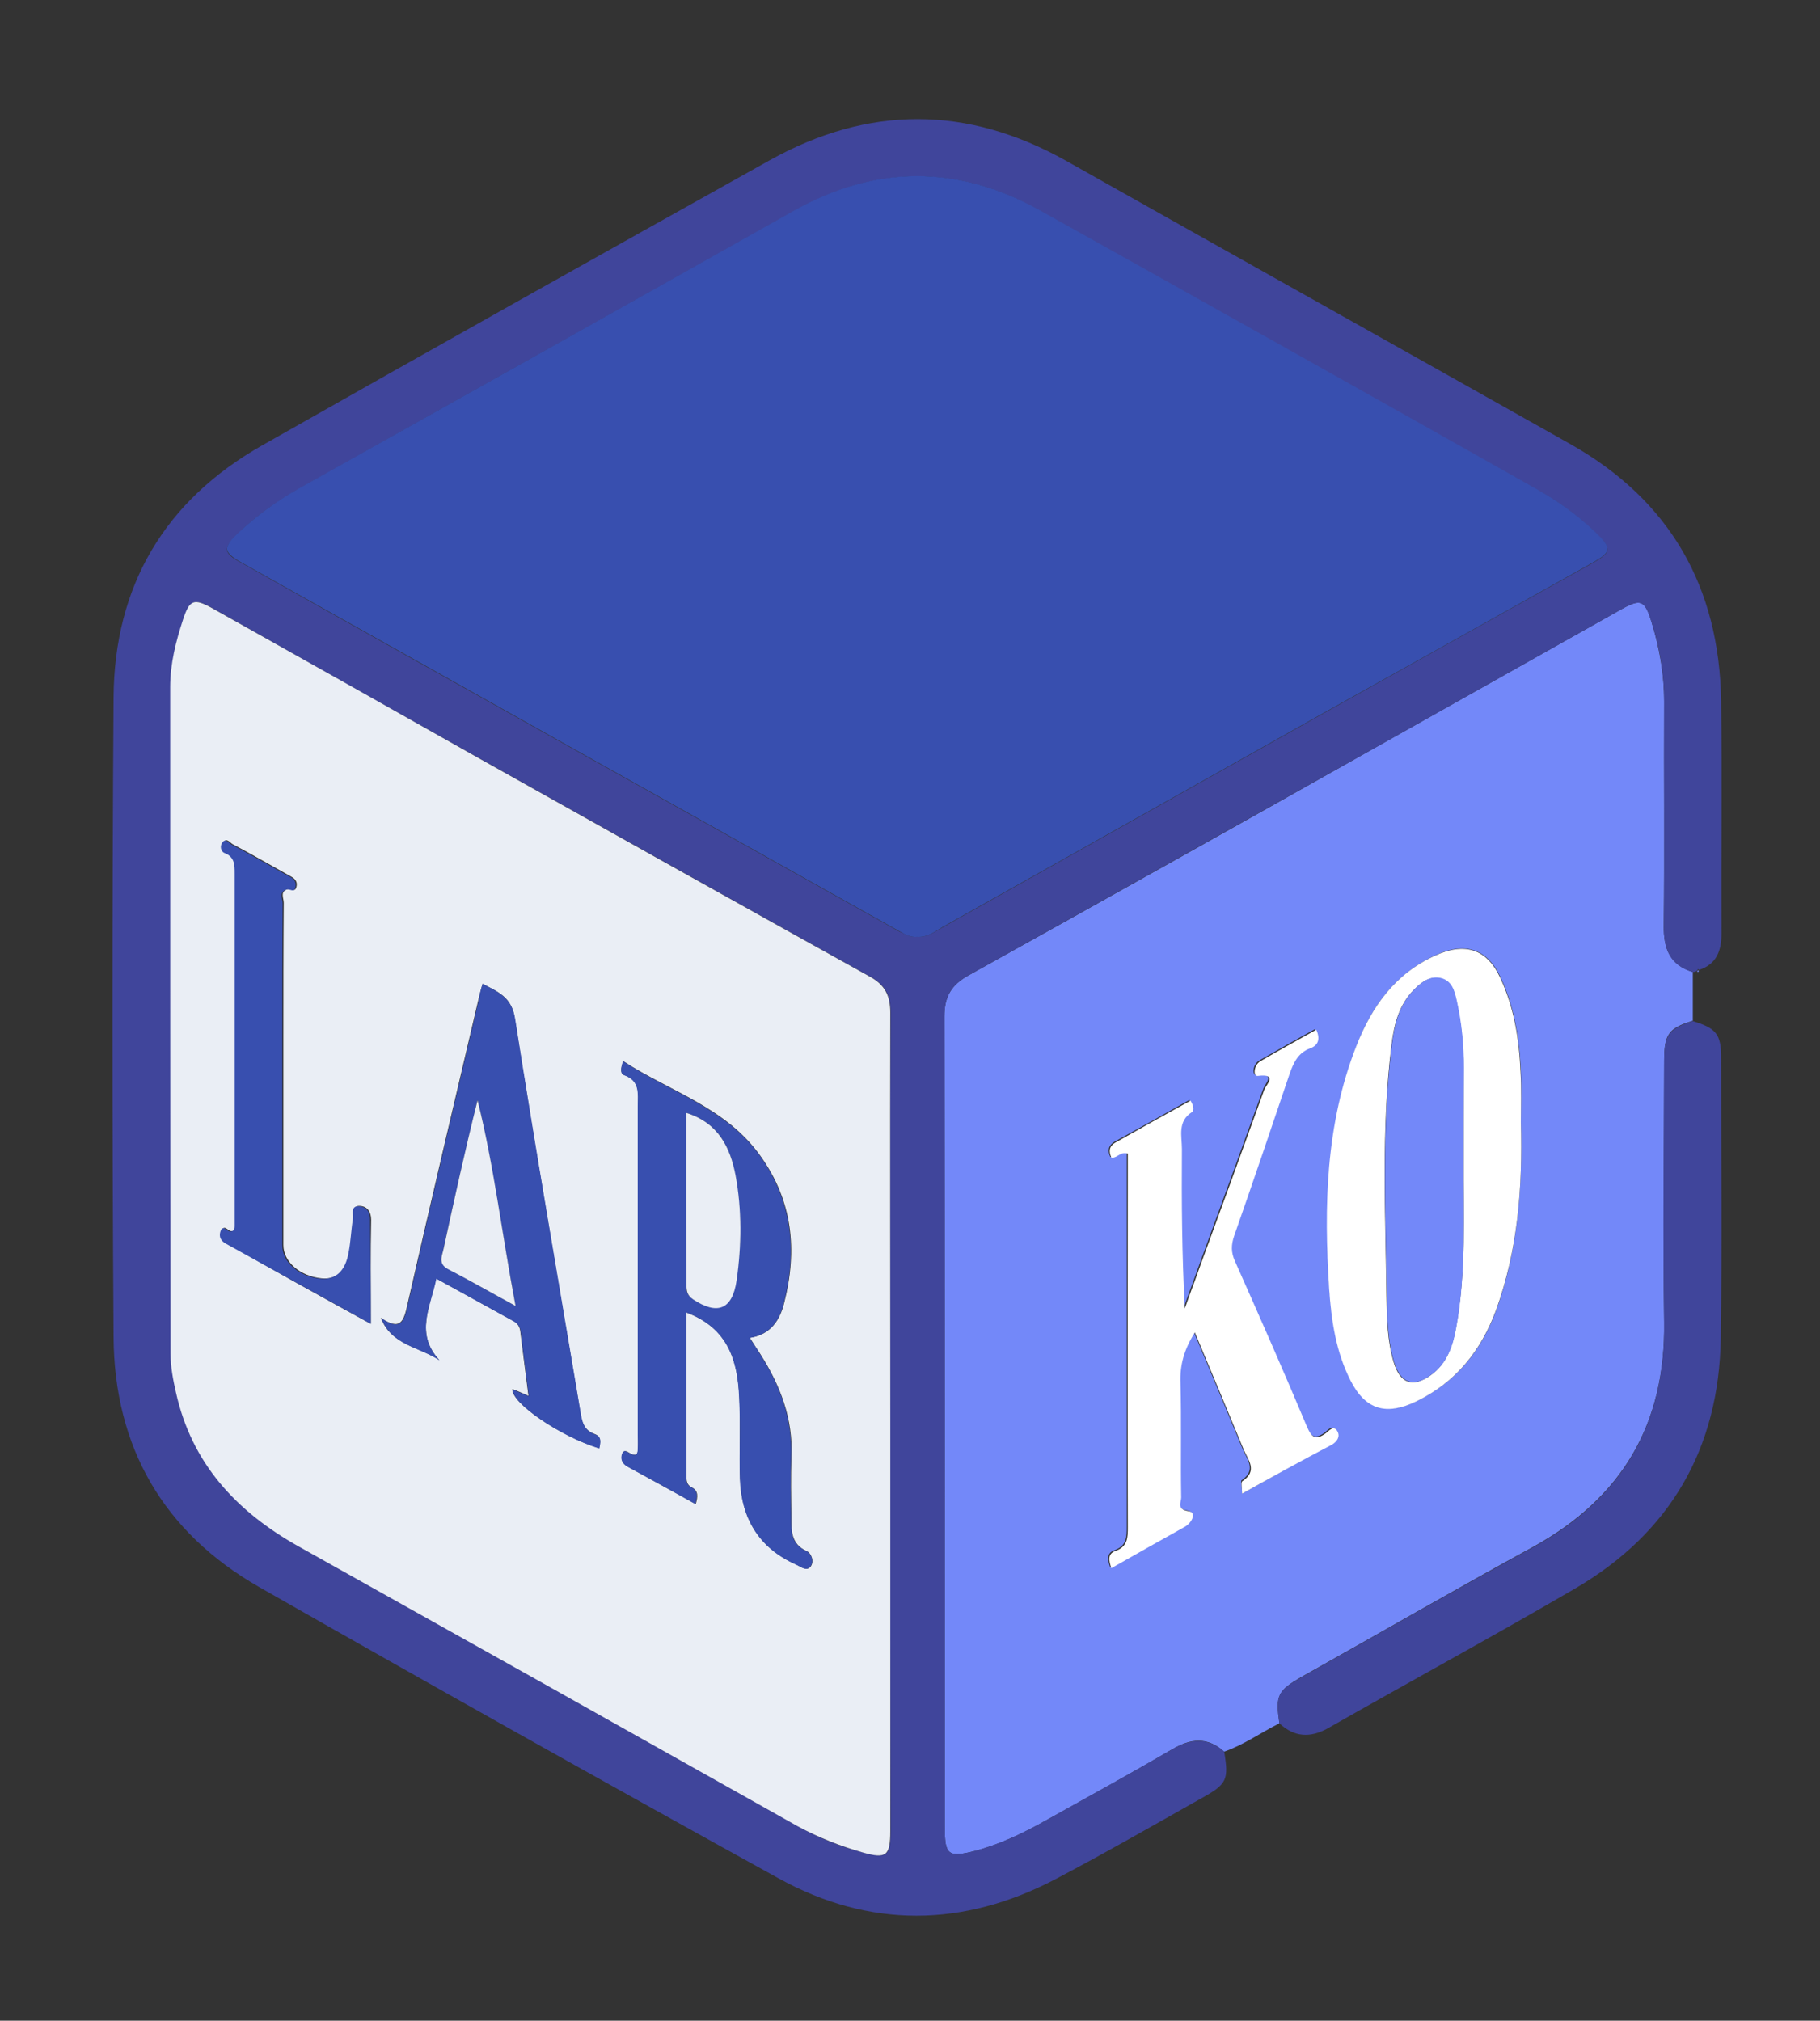 <?xml version="1.0" encoding="utf-8"?>
<!-- Generator: Adobe Illustrator 22.1.0, SVG Export Plug-In . SVG Version: 6.00 Build 0)  -->
<svg version="1.1" id="Capa_1" xmlns="http://www.w3.org/2000/svg" xmlns:xlink="http://www.w3.org/1999/xlink" x="0px" y="0px"
	 viewBox="0 0 508 564" style="enable-background:new 0 0 508 564;" xml:space="preserve">
<rect x="0" y="0" width="508" height="564" fill="#333333" stroke="none"/>
<style type="text/css">
	.st0{fill:#7388F9;}
	.st1{fill:#40459B;}
	.st2{fill:#FFFFFF;}
	.st3{fill:#384FAF;}
	.st4{fill:#EAEEF5;}
</style>
<g>
	<path class="st0" d="M357.1,481c-5.2,2.6-9.9,6-15.4,7.9c-4.7-4.2-9.4-3.7-14.6-0.6c-11.5,6.7-23.1,13.1-34.8,19.6
		c-6.4,3.6-12.9,6.8-20.1,8.7c-7.5,1.9-8.5,1.2-8.5-6.5c0-75.5,0-150.9-0.1-226.4c0-5.5,1.9-8.8,6.8-11.5
		c38-21.1,75.8-42.3,113.6-63.6c22.8-12.8,45.5-25.6,68.3-38.4c5.7-3.2,6.8-2.8,8.7,3.5c2.2,7.2,3.5,14.5,3.5,22.1
		c-0.1,20.8,0.1,41.6-0.1,62.5c-0.1,6.4,1.6,11,8.1,13c0,4.5,0,9.1,0,13.6c-6.8,2.1-8,3.7-8,11.2c0,24.3-0.3,48.6,0,72.9
		c0.4,28.4-11.7,49-36.5,62.7c-21.6,11.8-42.9,24.1-64.3,36.1C356.5,471.9,356,473.1,357.1,481z M346.7,416.9
		c8.6-4.8,16.7-9.4,24.8-13.9c1.6-0.9,2.3-2.3,1.5-3.7c-1-1.9-2.4-0.1-3.2,0.5c-2.8,2.1-4,1.1-5.3-1.8
		c-6.6-15.4-13.3-30.8-20.1-46.2c-1.1-2.5-1.1-4.6-0.2-7.1c5.3-15.1,10.4-30.2,15.5-45.3c1-3.1,2.3-5.8,5.7-7c2.3-0.8,3-2.5,1.7-5.2
		c-5.2,2.9-10.4,5.8-15.6,8.8c-1.9,1.1-2.1,4.2-0.7,4.1c5.6-0.7,2.2,2.5,1.8,3.8c-5.9,16.4-11.9,32.8-17.9,49.2
		c-1.4,4-2.9,7.9-4.3,11.9c-0.8-14.9-0.9-29.7-0.8-44.5c0-3.6-1.3-7.7,2.8-10.3c0.7-0.5,0.4-1.9-0.4-3.2
		c-6.9,3.9-13.9,7.8-20.8,11.6c-2,1.1-2,2.7-1.3,4.3c1.7,0.2,2.5-1.8,4.6-1.1c0,1.4,0,2.8,0,4.3c0,33.3,0,66.6,0,99.9
		c0,3,0,5.5-3.5,6.7c-2.2,0.8-1.8,2.7-1.1,4.8c7.1-4,13.8-7.8,20.6-11.6c2-1.1,3.2-4,1-4.3c-3.5-0.5-2.1-2.5-2.1-3.8
		c-0.1-10.7,0.1-21.3-0.2-32c-0.1-5,1.1-9.3,4-14.1c4.7,11.2,9.2,21.9,13.6,32.6c1.2,2.9,4.1,6-0.3,8.9
		C346.3,413.7,346.7,415.3,346.7,416.9z M424.5,313.2c0-3.9,0.2-9.1,0-14.3c-0.4-9-1.8-17.9-5.7-26.2c-3.8-8.1-10.1-9.8-18.1-6.1
		c-11.2,5.2-17.8,14.2-22,25.2c-8.5,22-9.1,44.9-7.6,67.9c0.6,8.8,1.9,17.6,6,25.6c4.2,8.2,10,9.7,18.2,5.8
		c11.2-5.4,18.2-14.1,22.4-25.6C423.6,349.1,425,331.9,424.5,313.2z"/>
	<path class="st1" d="M472.5,271.3c-6.5-1.9-8.2-6.6-8.1-13c0.3-20.8,0-41.6,0.1-62.5c0-7.6-1.2-14.9-3.5-22.1c-2-6.3-3-6.7-8.7-3.5
		c-22.8,12.8-45.5,25.6-68.3,38.4c-37.9,21.2-75.7,42.5-113.6,63.6c-4.9,2.7-6.8,5.9-6.8,11.5c0.1,75.5,0.1,150.9,0.1,226.4
		c0,7.7,1,8.4,8.5,6.5c7.1-1.9,13.7-5.1,20.1-8.7c11.6-6.5,23.3-12.9,34.8-19.6c5.2-3,9.9-3.5,14.6,0.6c1.3,7.9,0.8,9.1-6.5,13.1
		c-13.5,7.6-26.9,15.3-40.6,22.5c-25.8,13.5-51.9,13.8-77.4-0.3c-48.4-26.7-96.7-53.8-144.8-81.2c-26.8-15.3-40.5-39.1-40.7-69.8
		c-0.4-59.5-0.4-119,0-178.5c0.2-31.2,14.3-55,41.5-70.4c47.1-26.7,94.4-53.2,141.7-79.6c27.5-15.3,55.1-15.3,82.7,0.2
		c46.9,26.4,93.9,52.7,140.8,79.1c27.8,15.7,41.5,39.9,42,71.6c0.3,21.7,0,43.3,0.1,65c0,4.8-1.4,8.5-6.2,10.1c0,0-0.4-0.2-0.4-0.2
		l-0.2,0.4C473.3,271.2,472.9,271.3,472.5,271.3z M256,261.5c2.8,0.2,4.8-1.4,7-2.6c35.6-20,71.2-40,106.8-60
		c24.8-13.9,49.6-27.7,74.3-41.5c5.9-3.3,6-4.2,1.1-8.9c-4.8-4.6-10.2-8.5-16.1-11.8c-46.3-26-92.6-52.1-139-78
		c-22.9-12.8-45.8-12.6-68.7,0.3c-46,25.9-92.1,51.6-138.1,77.5c-6.1,3.4-11.8,7.5-16.9,12.4c-4.2,4-4.2,5.4,0.8,8.1
		c61.2,34.4,122.5,68.7,183.8,103C252.6,260.7,254.1,261.7,256,261.5z M248.5,397.1c0-38.2-0.1-76.3,0.1-114.5c0-4.7-1.5-7.7-5.7-10
		c-36.2-20.1-72.4-40.4-108.5-60.6c-25-14-50-28.1-75-42.2c-5.2-2.9-6.4-2.5-8.2,3.1c-2,6.2-3.6,12.4-3.6,18.9c0,62,0,124,0.1,186
		c0,3.6,0.8,7.3,1.5,10.8c4.4,19.9,16.9,33.3,34.2,43c46.5,26,92.9,52,139.3,78.1c5.8,3.3,11.9,5.7,18.4,7.4c6.4,1.8,7.5,0.8,7.5-6
		C248.5,473.1,248.5,435.1,248.5,397.1z"/>
	<path class="st1" d="M357.1,481c-1.1-7.9-0.6-9.1,6.6-13.1c21.4-12.1,42.8-24.3,64.3-36.1c24.8-13.6,36.9-34.3,36.5-62.7
		c-0.4-24.3-0.1-48.6,0-72.9c0-7.4,1.3-9.1,8-11.2c6.5,2,7.9,3.6,7.9,10.2c0,26.1,0.3,52.2-0.1,78.4c-0.5,30.7-14.1,54.3-40.7,69.8
		c-22.8,13.3-46,25.9-69,39C365.7,485.1,361.3,484.9,357.1,481z"/>
	<polygon class="st0" points="473.7,271.2 473.9,270.8 474.2,271 474,271.3 	"/>
	<path class="st2" d="M346.7,416.9c0-1.7-0.4-3.2,0.1-3.5c4.4-2.9,1.5-6,0.3-8.9c-4.4-10.7-8.9-21.4-13.6-32.6
		c-3,4.8-4.2,9.1-4,14.1c0.3,10.7,0,21.3,0.2,32c0,1.3-1.4,3.3,2.1,3.8c2.2,0.3,1,3.1-1,4.3c-6.8,3.8-13.6,7.6-20.6,11.6
		c-0.7-2.1-1.1-4,1.1-4.8c3.5-1.2,3.5-3.8,3.5-6.7c-0.1-33.3,0-66.6,0-99.9c0-1.5,0-2.9,0-4.3c-2.1-0.7-2.9,1.3-4.6,1.1
		c-0.7-1.6-0.8-3.2,1.3-4.3c6.9-3.9,13.9-7.8,20.8-11.6c0.8,1.3,1.1,2.7,0.4,3.2c-4.1,2.6-2.8,6.7-2.8,10.3
		c-0.1,14.8,0,29.5,0.8,44.5c1.4-4,2.9-7.9,4.3-11.9c6-16.4,12-32.8,17.9-49.2c0.5-1.3,3.9-4.5-1.8-3.8c-1.4,0.2-1.2-3,0.7-4.1
		c5.1-3,10.3-5.8,15.6-8.8c1.2,2.7,0.5,4.4-1.7,5.2c-3.3,1.2-4.6,3.9-5.7,7c-5.1,15.1-10.2,30.2-15.5,45.3c-0.9,2.6-0.9,4.7,0.2,7.1
		c6.8,15.3,13.6,30.7,20.1,46.2c1.3,3,2.4,3.9,5.3,1.8c0.8-0.6,2.2-2.4,3.2-0.5c0.8,1.4,0,2.8-1.5,3.7
		C363.4,407.6,355.3,412.1,346.7,416.9z"/>
	<path class="st2" d="M424.5,313.2c0.5,18.6-0.9,35.8-6.9,52.4c-4.2,11.4-11.2,20.2-22.4,25.6c-8.2,3.9-14,2.4-18.2-5.8
		c-4.1-8-5.4-16.8-6-25.6c-1.5-23.1-1-46,7.6-67.9c4.3-11,10.8-20.1,22-25.2c8.1-3.7,14.3-2,18.1,6.1c3.9,8.3,5.3,17.1,5.7,26.2
		C424.7,304.1,424.5,309.3,424.5,313.2z M408.5,323.6c0-8.5,0-17,0-25.5c0-6.3-0.6-12.6-2-18.8c-0.6-2.6-1.3-5.4-4.3-6.2
		c-3.1-0.8-5.5,1.1-7.5,3.1c-4.2,4.2-5.6,9.7-6.3,15.4c-2.9,23.4-1.7,46.8-1.4,70.3c0.1,6.1,0.2,12.3,2,18.3c1.8,6,5.3,7.2,10.4,3.6
		c4.5-3.3,6.1-8.2,7-13.3C409.3,354.9,408.4,339.2,408.5,323.6z"/>
	<path class="st3" d="M256,261.5c-1.9,0.2-3.4-0.7-5-1.6c-61.3-34.3-122.5-68.6-183.8-103c-4.9-2.8-5-4.1-0.8-8.1
		c5.1-4.8,10.7-8.9,16.9-12.4c46-25.8,92.1-51.6,138.1-77.5c22.9-12.9,45.8-13,68.7-0.3c46.4,25.9,92.7,51.9,139,78
		c5.8,3.3,11.2,7.1,16.1,11.8c4.9,4.7,4.8,5.6-1.1,8.9c-24.8,13.9-49.6,27.7-74.3,41.5c-35.6,20-71.2,40-106.8,60
		C260.8,260.1,258.8,261.7,256,261.5z"/>
	<path class="st4" d="M248.5,397.1c0,38,0,76,0,114c0,6.8-1.1,7.8-7.5,6c-6.4-1.8-12.5-4.2-18.4-7.4
		c-46.4-26.1-92.8-52.1-139.3-78.1c-17.3-9.7-29.8-23.1-34.2-43c-0.8-3.5-1.5-7.2-1.5-10.8c-0.1-62-0.1-124-0.1-186
		c0-6.6,1.6-12.8,3.6-18.9c1.8-5.5,3-6,8.2-3.1c25,14,50,28.1,75,42.2c36.2,20.3,72.3,40.5,108.5,60.6c4.2,2.3,5.7,5.3,5.7,10
		C248.4,320.8,248.5,358.9,248.5,397.1z M191.5,366.3c11.9,4.4,14.4,13.6,14.9,23.9c0.3,7.5-0.1,15,0.2,22.5
		c0.3,11.1,5.3,19.4,15.7,24c1.3,0.6,2.9,2,4,0.5c1-1.4,0.2-3.7-1.2-4.3c-4.3-2-4.2-5.6-4.2-9.3c-0.1-5.7-0.2-11.3,0-17
		c0.5-10.6-3.1-19.9-8.7-28.7c-0.9-1.4-1.8-2.7-2.9-4.5c5.9-0.9,8.4-5,9.6-9.8c3.7-14.6,2.4-28.3-6.6-40.9
		c-9.6-13.6-25.2-18-38.3-26.5c-0.8,2-0.9,3.5,0.3,3.9c4.5,1.6,3.8,5.2,3.8,8.6c0,30.6,0,61.3,0,91.9c0,1.2,0,2.3,0,3.5
		c-0.1,1.2,0,2.5-1.9,1.7c-0.9-0.4-2.1-1.7-2.6,0.4c-0.3,1.5,0.4,2.5,1.7,3.2c6.2,3.4,12.5,6.9,18.9,10.4c0.6-2.1,0.8-3.7-1.2-4.7
		c-1.2-0.6-1.4-1.7-1.4-2.9C191.5,397,191.5,381.9,191.5,366.3z M134.7,274.6c-0.4,1.6-0.8,2.8-1.1,4.1c-6.7,28.5-13.4,57-19.9,85.5
		c-1,4.5-1.9,7.4-7.4,3.6c2.9,7.6,10.5,8,16.3,11.8c-6.9-7.5-2.4-14.9-0.9-22.8c7.4,4.1,14.5,8,21.6,11.9c1.1,0.6,1.7,1.5,1.9,2.7
		c0.7,5.9,1.5,11.8,2.3,18.2c-1.8-0.8-3.1-1.4-4.5-1.9c-0.3,3.9,13.4,13.2,24.2,16.5c0.4-1.5,0.7-3.2-1.1-3.9
		c-3.6-1.2-3.8-4.2-4.3-7.1c-6.1-36.3-12.4-72.5-18.1-108.8C142.9,278.3,139.1,276.9,134.7,274.6z M103.5,369.5
		c0-10.4-0.1-19.7,0.1-29c0-2.3-1.1-3.7-2.9-3.9c-2.7-0.3-1.7,2.2-1.9,3.5c-0.5,3.1-0.6,6.3-1.2,9.4c-0.9,5.2-3.7,7.7-7.8,7.3
		c-6.1-0.6-10.7-4.6-10.7-9.3c0-19.2,0-38.3,0-57.5c0-12.7,0-25.3,0.1-38c0-1.3-1.1-3.1,1-3.8c0.9-0.3,2.3,1.2,2.6-1
		c0.2-1.7-1.1-2.3-2.2-2.9c-5.2-2.9-10.4-5.9-15.7-8.7c-0.7-0.4-1.6-1.8-2.5-0.6c-0.8,1-0.5,2.6,0.6,3c2.8,1.1,2.8,3.3,2.8,5.7
		c0,32,0,64,0,95.9c0,0.8,0,1.7,0,2.5c0,0.9-0.1,1.6-1.3,1.5c-0.9,0-2-2.1-2.7,0.1c-0.4,1.4,0.1,2.5,1.5,3.3
		C76.2,354.5,89.4,361.8,103.5,369.5z"/>
	<path class="st0" d="M408.5,323.6c-0.1,15.6,0.8,31.3-2,46.8c-0.9,5.1-2.5,10.1-7,13.3c-5,3.7-8.6,2.4-10.4-3.6
		c-1.8-6-1.9-12.2-2-18.3c-0.4-23.4-1.5-46.9,1.4-70.3c0.7-5.7,2.1-11.2,6.3-15.4c2-2,4.4-3.9,7.5-3.1c3,0.8,3.7,3.6,4.3,6.2
		c1.4,6.2,2,12.5,2,18.8C408.5,306.6,408.5,315.1,408.5,323.6z"/>
	<path class="st3" d="M191.5,366.3c0,15.6,0,30.8,0,45.9c0,1.2,0.2,2.3,1.4,2.9c2,1,1.7,2.5,1.2,4.7c-6.4-3.6-12.6-7-18.9-10.4
		c-1.3-0.7-2-1.8-1.7-3.2c0.5-2.1,1.6-0.8,2.6-0.4c1.9,0.9,1.9-0.5,1.9-1.7c0.1-1.2,0-2.3,0-3.5c0-30.6,0-61.3,0-91.9
		c0-3.4,0.7-7-3.8-8.6c-1.1-0.4-1-1.9-0.3-3.9c13.1,8.6,28.7,13,38.3,26.5c8.9,12.6,10.3,26.4,6.6,40.9c-1.2,4.9-3.7,8.9-9.6,9.8
		c1.2,1.8,2.1,3.1,2.9,4.5c5.6,8.7,9.1,18,8.7,28.7c-0.2,5.7-0.1,11.3,0,17c0,3.7-0.1,7.3,4.2,9.3c1.4,0.6,2.3,2.9,1.2,4.3
		c-1.1,1.5-2.7,0.1-4-0.5c-10.4-4.6-15.3-12.9-15.7-24c-0.2-7.5,0.2-15-0.2-22.5C205.9,379.9,203.3,370.7,191.5,366.3z M191.5,310.6
		c0,16.3,0,32.1,0,47.9c0,1.7,0.2,3,1.9,4.1c6.8,4.4,10.9,2.8,12.1-5.3c1.5-9.8,1.5-19.6-0.3-29.4
		C203.8,320.1,200.5,313.4,191.5,310.6z"/>
	<path class="st3" d="M134.7,274.6c4.4,2.3,8.2,3.8,9.1,9.9c5.7,36.3,12,72.6,18.1,108.8c0.5,2.9,0.7,5.9,4.3,7.1
		c1.8,0.6,1.4,2.3,1.1,3.9c-10.8-3.3-24.5-12.6-24.2-16.5c1.4,0.6,2.7,1.2,4.5,1.9c-0.8-6.4-1.6-12.3-2.3-18.2
		c-0.2-1.3-0.8-2.1-1.9-2.7c-7.1-3.9-14.2-7.8-21.6-11.9c-1.6,7.9-6.1,15.3,0.9,22.8c-5.8-3.8-13.4-4.2-16.3-11.8
		c5.5,3.8,6.4,0.9,7.4-3.6c6.5-28.5,13.2-57,19.9-85.5C133.9,277.4,134.2,276.1,134.7,274.6z M143.9,364.5c-3.8-20-6.1-39-10.6-57.5
		c-3.4,13.9-6.5,27.7-9.5,41.5c-0.4,2-1.6,4.1,1.2,5.6C131,357.4,137,360.7,143.9,364.5z"/>
	<path class="st3" d="M103.5,369.5c-14.1-7.8-27.3-15.1-40.5-22.4c-1.4-0.8-1.9-1.9-1.5-3.3c0.7-2.2,1.8-0.1,2.7-0.1
		c1.2,0,1.3-0.7,1.3-1.5c0-0.8,0-1.7,0-2.5c0-32,0-64,0-95.9c0-2.4,0-4.6-2.8-5.7c-1.1-0.4-1.4-2-0.6-3c0.9-1.2,1.8,0.2,2.5,0.6
		c5.3,2.8,10.5,5.8,15.7,8.7c1.2,0.6,2.4,1.2,2.2,2.9c-0.2,2.2-1.7,0.6-2.6,1c-2.1,0.7-1,2.6-1,3.8c-0.1,12.7-0.1,25.3-0.1,38
		c0,19.2,0,38.3,0,57.5c0,4.7,4.6,8.7,10.7,9.3c4.1,0.4,6.9-2.1,7.8-7.3c0.6-3.1,0.7-6.3,1.2-9.4c0.2-1.3-0.8-3.8,1.9-3.5
		c1.9,0.2,3,1.6,2.9,3.9C103.4,349.8,103.5,359.2,103.5,369.5z"/>
	<path class="st4" d="M191.5,310.6c9,2.8,12.3,9.6,13.8,17.4c1.8,9.7,1.7,19.6,0.3,29.4c-1.2,8.2-5.4,9.7-12.1,5.3
		c-1.7-1.1-1.9-2.4-1.9-4.1C191.5,342.7,191.5,326.8,191.5,310.6z"/>
	<path class="st4" d="M143.9,364.5c-7-3.8-12.9-7.2-18.9-10.3c-2.8-1.5-1.6-3.7-1.2-5.6c3-13.8,6-27.6,9.5-41.5
		C137.9,325.5,140.1,344.5,143.9,364.5z"/>
</g>
</svg>
